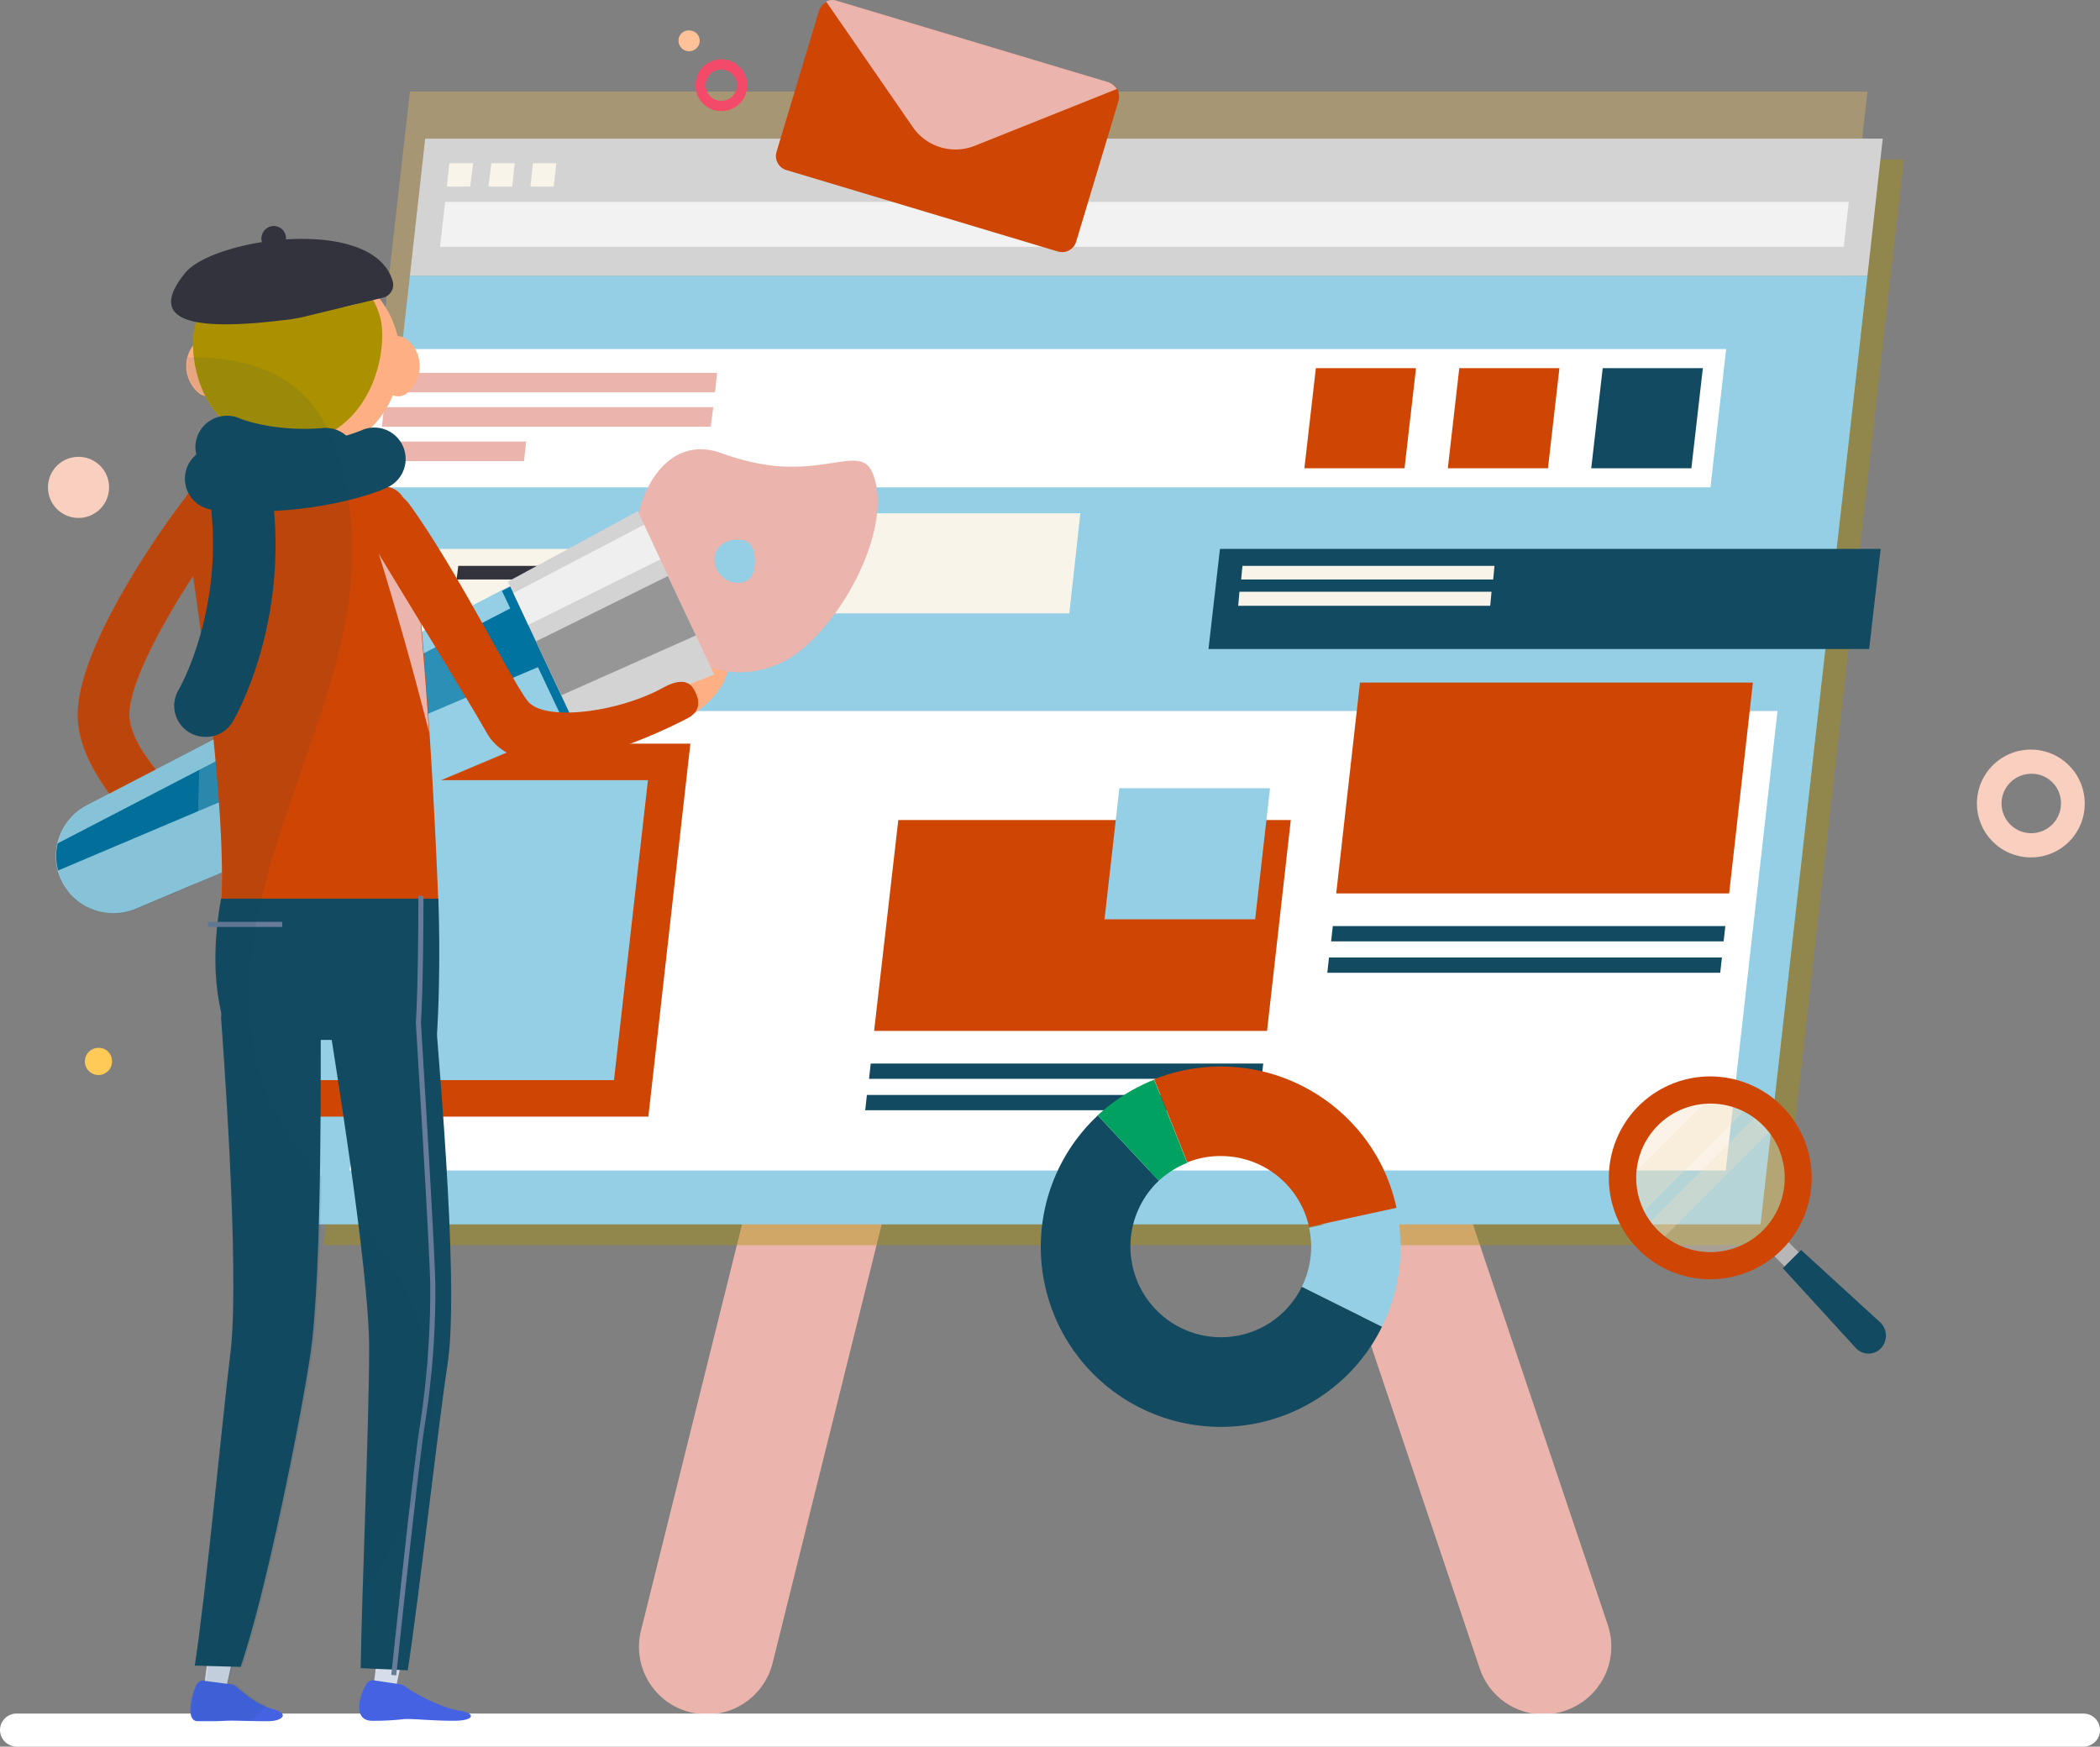 <svg xmlns="http://www.w3.org/2000/svg" xmlns:xlink="http://www.w3.org/1999/xlink" width="420.827" height="350.058" viewBox="0 0 420.827 350.058"><rect x="0" y="0" width="420.827" height="350.058" fill="#808080" stroke="none"/><defs><clipPath id="a"><path d="M865.444,243.657l-1.275-1.19s-.68.765-1.956,1.956c.68-3.826.51-7.4-.765-10.2-2.3-4.847-8.248,0-19.813-1.19a35.562,35.562,0,0,1-5.442-1.02c1.786-.425,2.891-.6,2.891-.6l-.17-1.786a24.149,24.149,0,0,0-5.867,1.446c-.51-.17-1.105-.34-1.616-.51-8.5-3.146-14.541,3.231-16.751,11.9l-.17-.425-26.02,14.115.425,1.02-1.616.85-5.867,3.061c-4-7.058-8.588-14.711-12.67-20.493a6.539,6.539,0,0,0-1.531-1.531,4.319,4.319,0,0,0-2.721-1.786,6.277,6.277,0,0,0,2.976-8.163,6.342,6.342,0,0,0-6.633-3.656,19.307,19.307,0,0,0,4.592-6.718,2.757,2.757,0,0,0,2.891-.34,7.084,7.084,0,0,0,2.551-5.442,6.944,6.944,0,0,0-2.551-5.442,2.453,2.453,0,0,0-1.956-.6,19.1,19.1,0,0,0-3.571-7.483l.68-.17a2.667,2.667,0,0,0,2.041-3.146c-1.956-7.058-11.734-9.184-21.428-8.5,0-.17.085-.255.085-.425a2.472,2.472,0,1,0-4.932.34,2,2,0,0,0,.17.68c-7.058,1.105-13.35,3.486-15.561,6.207-4.847,6.037-2.806,8.758,2.126,9.779a15.03,15.03,0,0,0-.34,1.7,25.59,25.59,0,0,0-.17,2.976,6.846,6.846,0,0,0-1.276,4.082,7.071,7.071,0,0,0,2.551,5.442,2.891,2.891,0,0,0,1.276.6,15.223,15.223,0,0,0,2.976,4.082,6.429,6.429,0,0,0-4.422,3.571,6.213,6.213,0,0,0-.34,4.082,6.259,6.259,0,0,0-2.3,4.337,6.615,6.615,0,0,0,.68,3.4,3.776,3.776,0,0,0-.68.935l-.6.6c-2.126,2.891-21,28.316-21,42.771,0,5.527,2.806,11.054,6.377,15.9l-4.422,2.3a11.449,11.449,0,0,0-5.952,7.653,10.556,10.556,0,0,0-.255,2.3,9.7,9.7,0,0,0,.17,2.211c.085.34.085.68.17,1.02a10.1,10.1,0,0,0,.68,1.871l.085.085a9.871,9.871,0,0,0,1.105,1.871,17.753,17.753,0,0,0,1.7,1.871,9.058,9.058,0,0,0,2.381,1.616,11.66,11.66,0,0,0,9.694.34l12.075-5.1,5.187-2.211c0,2.3-.085,4.337-.17,6.122h0c-.255,1.276-.425,2.551-.6,3.741h-2.126v1.02H730.5a52.442,52.442,0,0,0,.765,18.112h0c0,.425,3.911,50.509,1.871,67.176-1.7,14.115-4.932,48.384-7.143,62.669l2.381.085-.34,2.891a1.651,1.651,0,0,0-1.786.935c-1.19,2.636-1.956,7.143.34,7.143,4.932,0,3.656-.085,5.7-.085,2.041-.085,3.826.085,8.333.085,3.061,0,4.337-1.531,1.19-2.381-3.486-.935-5.7-2.976-7.568-4.592a1.867,1.867,0,0,0-1.02-.425l-.68-.085.765-3.4,1.956.085c5.017-14.456,12.16-50.254,13.945-62.414,2.211-14.711,2.126-51.7,2.126-62.244h2.3c1.7,10.8,7.4,47.278,7.4,60.968,0,14.115-1.531,50.85-1.7,63.945l3.061.17-.255,2.3a1.712,1.712,0,0,0-1.786.935c-1.361,2.3-2.551,7.143,1.275,7.143,4.932,0,4.422-.34,6.462-.34,2.041-.085,5.357.34,9.864.34s4.337-1.616,1.105-2.041c-2.976-.425-8.843-3.316-10.8-4.847a1.866,1.866,0,0,0-1.02-.425l-.68-.085.6-2.721,1.616.085c2.211-14.285,6.122-49.319,7.993-61.479,2.041-13.775-1.02-51.275-2.126-65.73.85-13.52.255-26.53.255-26.53h0c0-.085-.425-10.459-1.19-23.894l15.051-6.292a18.413,18.413,0,0,0,9.1,2.126c11.394-1.02,23.554-7.228,26.955-9.1h0c2.976-1.531,6.973-4.847,8.163-9.184a19.953,19.953,0,0,0,10.714-1.7c4.762-2.211,9.694-7.653,13.435-14.03a22.905,22.905,0,0,0,1.36-2.466,38.881,38.881,0,0,0,4.507-3.741l-1.275-1.19a10.367,10.367,0,0,1-1.531,1.361c.68-1.7,1.275-3.316,1.786-5.017C864,245.187,865.444,243.742,865.444,243.657Zm-94.216,22.7c-.085-.68-.085-1.361-.17-2.041.34.51.68,1.105,1.02,1.616Zm-58.673,16.5c0-6.207,6.462-18.112,12.755-27.806.51,3.571,1.105,7.483,1.616,11.564A52.389,52.389,0,0,1,722.5,277.84a6.261,6.261,0,0,0,2.211,8.588,6.341,6.341,0,0,0,3.231.85,6.61,6.61,0,0,0,1.361-.17c0,.255.085.6.085.85l-2.721,1.361-8.843,4.592C714.851,290.085,712.556,286.088,712.556,282.857Z" transform="translate(-698.1 -184.894)"/></clipPath></defs><g transform="translate(-684.7 -131.625)"><g transform="translate(684.7 131.626)"><path d="M1035.519,499.444a13.472,13.472,0,0,1-12.84-9.269l-60.2-178.824a13.553,13.553,0,0,1,25.68-8.673l60.2,178.824a13.565,13.565,0,0,1-8.5,17.177A12.6,12.6,0,0,1,1035.519,499.444Z" transform="translate(-726.17 -155.849)" fill="#ebb5ad"/><path d="M848.9,499.424a14.774,14.774,0,0,1-3.316-.425,13.5,13.5,0,0,1-9.864-16.5L880.2,303.679a13.581,13.581,0,1,1,26.36,6.548L862.085,489.05A13.6,13.6,0,0,1,848.9,499.424Z" transform="translate(-707.24 -155.829)" fill="#ebb5ad"/><path d="M688.016,542.133h414.194a3.32,3.32,0,0,0,3.316-3.316h0a3.32,3.32,0,0,0-3.316-3.316H688.016a3.32,3.32,0,0,0-3.316,3.316h0A3.376,3.376,0,0,0,688.016,542.133Z" transform="translate(-684.7 -192.075)" fill="#fff"/><g transform="translate(51.19 18.345)"><path d="M1048.172,343.248H756L777.513,153.2H1069.6Z" transform="translate(-746.561 -153.2)" fill="#ffca55" opacity="0.3"/><path d="M785.489,169.2l-3.061,27.466L761,386.8h292.087l21.428-190.133,3.146-27.466Z" transform="translate(-747.31 -155.595)" fill="#ab9100" opacity="0.4"/><g transform="translate(0 9.439)"><path d="M1048.172,386.733H756L777.513,196.6H1069.6Z" transform="translate(-746.561 -169.134)" fill="#94cfe5"/><path d="M1042.861,391.29H767.1l10.374-92.09h275.761Z" transform="translate(-748.223 -184.491)" fill="#fff"/><g transform="translate(0 121.257)"><path d="M823.64,381.644H744.9l8.5-74.744h78.655Z" transform="translate(-744.9 -306.9)" fill="#cf4503"/><path d="M818.249,375.618H754.9l6.8-60.118h63.349Z" transform="translate(-746.397 -308.187)" fill="#94cfe5"/></g><g transform="translate(30.697 82.227)"><path d="M841.713,281.068H781L783.211,261h60.713Z" transform="translate(-781 -261)" fill="#f9f4ea"/><path d="M821.551,267.721H792.3l.34-2.721h29.251Z" transform="translate(-782.691 -261.599)" fill="#33333d"/></g><g transform="translate(214.793 109.012)"><path d="M1078.34,334.761H999.6l4.762-42.261h78.74Z" transform="translate(-997.814 -292.5)" fill="#cf4503"/><path d="M1077.055,352.961H998.4l.34-3.061H1077.4Z" transform="translate(-997.635 -301.091)" fill="#124a61"/><path d="M1076.24,360.361H997.5l.34-3.061h78.74Z" transform="translate(-997.5 -302.199)" fill="#124a61"/></g><path d="M926.013,272.668H865.3l2.211-20.068h60.713Z" transform="translate(-762.921 -177.516)" fill="#f9f4ea"/><g transform="translate(190.983 82.227)"><path d="M1101.9,281.068H969.5L971.8,261h132.4Z" transform="translate(-969.5 -261)" fill="#124a61"/><path d="M1027.709,267.721H977.2l.255-2.721h50.51Z" transform="translate(-970.652 -261.599)" fill="#f9f4ea"/><path d="M1027.009,273.906H976.5l.255-2.806h50.509Z" transform="translate(-970.548 -262.512)" fill="#f9f4ea"/></g><g transform="translate(15.901 42.176)"><path d="M1039.276,241.621H763.6l3.061-27.721h275.761Z" transform="translate(-763.6 -213.9)" fill="#fff"/><path d="M1079.768,238.468H1059.7L1062,218.4h20.068Z" transform="translate(-807.918 -214.574)" fill="#124a61"/><path d="M1045.968,238.468H1025.9l2.3-20.068h20.068Z" transform="translate(-802.859 -214.574)" fill="#cf4503"/><path d="M1012.168,238.468H992.1l2.3-20.068h20.068Z" transform="translate(-797.8 -214.574)" fill="#cf4503"/><path d="M841.585,223.412H775.6l.425-3.912h65.985Z" transform="translate(-765.396 -214.738)" fill="#ebb5ad"/><path d="M840.6,231.512H774.7l.425-3.911h65.985Z" transform="translate(-765.261 -215.951)" fill="#ebb5ad"/><path d="M803.051,239.612H773.8l.425-3.912h29.251Z" transform="translate(-765.127 -217.163)" fill="#ebb5ad"/></g><g transform="translate(122.192 130.185)"><path d="M969.44,367.161H890.7l4.847-42.261H974.2Z" transform="translate(-888.914 -318.523)" fill="#cf4503"/><path d="M968.155,385.361H889.5l.34-3.061H968.5Z" transform="translate(-888.735 -327.114)" fill="#124a61"/><path d="M967.34,392.761H888.6l.34-3.061h78.74Z" transform="translate(-888.6 -328.221)" fill="#124a61"/><path d="M975.187,343.675H945l2.976-26.275h30.187Z" transform="translate(-897.042 -317.4)" fill="#94cfe5"/></g><g transform="translate(30.952)"><path d="M1073.387,191.766H781.3l3.061-27.466h292.087Z" transform="translate(-781.3 -164.3)" fill="#d3d3d3"/><path d="M1069.688,188.213H788.4l1.02-9.013h281.288Z" transform="translate(-782.363 -166.53)" fill="#f2f2f2"/><path d="M794.677,174.777H790l.51-4.677h4.762Z" transform="translate(-782.602 -165.168)" fill="#f9f4ea"/><path d="M804.562,174.777H799.8l.6-4.677h4.677Z" transform="translate(-784.069 -165.168)" fill="#f9f4ea"/><path d="M814.377,174.777H809.7l.51-4.677h4.677Z" transform="translate(-785.551 -165.168)" fill="#f9f4ea"/></g></g></g><g transform="translate(155.47)"><path d="M936.212,151.857l-8.5,28.231a2.94,2.94,0,0,1-3.656,1.956l-54.421-16.326a2.94,2.94,0,0,1-1.956-3.656l8.5-28.231a2.935,2.935,0,0,1,1.531-1.786,2.638,2.638,0,0,1,2.126-.17L934.256,148.2a3.25,3.25,0,0,1,1.7,1.275A3.339,3.339,0,0,1,936.212,151.857Z" transform="translate(-867.535 -131.641)" fill="#cf4503"/><path d="M937.647,149.461l-28.486,11.394a10.421,10.421,0,0,1-12.33-3.656L879.4,131.944a2.638,2.638,0,0,1,2.126-.17L935.947,148.1A3.478,3.478,0,0,1,937.647,149.461Z" transform="translate(-869.311 -131.626)" fill="#ebb5ad"/></g><g transform="translate(208.575 213.744)"><path d="M956.7,385.55a36.121,36.121,0,0,1,38.86,7.993,35.427,35.427,0,0,1,9.694,17.772l-17.517,3.826a18.062,18.062,0,0,0-17.687-14.2,17.5,17.5,0,0,0-6.718,1.275Z" transform="translate(-933.986 -382.992)" fill="#cf4503"/><path d="M940.542,395.35a8.021,8.021,0,0,0,.85-.85l12.245,13.1a18.166,18.166,0,0,0,12.415,31.377,18.029,18.029,0,0,0,16.241-10.119l16.071,7.993a35.5,35.5,0,0,1-6.8,9.524,36.076,36.076,0,1,1-51.02-51.02Z" transform="translate(-929.987 -384.715)" fill="#124a61"/><path d="M993.371,424.153a18.183,18.183,0,0,0-.425-3.826l17.517-3.826a36.152,36.152,0,0,1-2.891,23.639L991.5,432.146A18.4,18.4,0,0,0,993.371,424.153Z" transform="translate(-939.194 -388.007)" fill="#94cfe5"/><path d="M943.4,393.243a36.29,36.29,0,0,1,11.309-7.143l6.633,16.666a18.937,18.937,0,0,0-5.7,3.571Z" transform="translate(-931.995 -383.457)" fill="#00a161"/></g><g transform="translate(322.423 215.755)"><rect width="3.997" height="7.228" transform="matrix(0.707, -0.707, 0.707, 0.707, 31.35, 34.208)" fill="#b7b7b7"/><path d="M1210.343,437.728h0a3.444,3.444,0,0,1-5.017-.085L1190.7,421.656l3.656-3.656,15.986,14.626A3.7,3.7,0,0,1,1210.343,437.728Z" transform="translate(-1155.858 -383.243)" fill="#124a61"/><path d="M1188.1,397.9a17.637,17.637,0,0,1-17.6,17.6,17.343,17.343,0,0,1-11.054-3.911,18.589,18.589,0,0,1-2.891-2.891,11.26,11.26,0,0,1-1.36-2.126,16.691,16.691,0,0,1-2.211-7.313c0-.425-.085-.935-.085-1.361a17.637,17.637,0,0,1,17.6-17.6,7.316,7.316,0,0,1,1.361.085,17.9,17.9,0,0,1,7.313,2.211c.765.425,1.446.935,2.126,1.361a15.514,15.514,0,0,1,2.891,2.891A17.519,17.519,0,0,1,1188.1,397.9Z" transform="translate(-1150.2 -377.6)" fill="#f4dcbd" opacity="0.35"/><path d="M1179.175,382.611l-24.064,24.064a16.693,16.693,0,0,1-2.211-7.313l18.962-18.962A16.692,16.692,0,0,1,1179.175,382.611Z" transform="translate(-1150.2 -377.615)" fill="#f4dcbd" opacity="0.3"/><path d="M1184.836,387.491l-24.745,24.745a18.59,18.59,0,0,1-2.891-2.891l24.745-24.745A18.592,18.592,0,0,1,1184.836,387.491Z" transform="translate(-1150.844 -378.244)" fill="#f4dcbd" opacity="0.3"/><path d="M1170.027,417.749a20.323,20.323,0,1,1,14.37-34.693h0a20.323,20.323,0,0,1-14.37,34.693Zm0-35.2a14.881,14.881,0,1,0,10.544,4.337h0A14.866,14.866,0,0,0,1170.027,382.546Z" transform="translate(-1149.725 -377.125)" fill="#cf4503"/></g><path d="M853.787,155.974a5.154,5.154,0,0,1-5.187-5.187,5.187,5.187,0,1,1,10.374,0A5.154,5.154,0,0,1,853.787,155.974Zm0-8.333a3.146,3.146,0,1,0,3.146,3.146A3.2,3.2,0,0,0,853.787,147.641Z" transform="translate(-709.231 -133.717)" fill="#f44a6a"/><path d="M848.852,140.841a2.126,2.126,0,0,1-4.252,0,2.035,2.035,0,0,1,2.126-2.041A2.088,2.088,0,0,1,848.852,140.841Z" transform="translate(-708.633 -132.699)" fill="#ffc197"/><path d="M1161.514,329.9a10.8,10.8,0,1,1,10.714-10.8A10.742,10.742,0,0,1,1161.514,329.9Zm0-16.751a5.952,5.952,0,1,0,5.952,5.952A5.863,5.863,0,0,0,1161.514,313.147Z" transform="translate(-754.463 -158.069)" fill="#f9cfc0"/><path d="M708.245,245.422a6.122,6.122,0,1,1-6.122-6.122A6.1,6.1,0,0,1,708.245,245.422Z" transform="translate(-686.391 -147.742)" fill="#f9cfc0"/><path d="M710.142,381.32a2.721,2.721,0,1,1-2.721-2.721A2.636,2.636,0,0,1,710.142,381.32Z" transform="translate(-687.693 -168.59)" fill="#ffca55"/></g><g transform="translate(695.87 176.921)"><g transform="translate(26.972 281.293)"><path d="M732.6,528.54l1.531-11.99,5.612-.85-2.721,12.5Z" transform="translate(-730.012 -515.7)" fill="#d6ddea"/><path d="M737.672,528.473a2.618,2.618,0,0,1,1.02.425c1.956,1.616,4.167,3.656,7.568,4.592,3.146.85,1.871,2.381-1.19,2.381-4.507,0-6.377-.17-8.333-.085-2.041.085-.68.085-5.7.085-2.3,0-1.531-4.422-.34-7.143a1.471,1.471,0,0,1,1.786-.935Z" transform="translate(-729.557 -517.503)" fill="#4462e2"/></g><g transform="translate(60.82 281.293)"><path d="M772.5,528.54l1.531-11.99,5.612-.85-2.636,12.5Z" transform="translate(-769.832 -515.7)" fill="#d6ddea"/><path d="M777.557,528.459a2.62,2.62,0,0,1,1.02.425c1.956,1.616,7.738,4.422,10.8,4.847,3.231.425,3.4,2.041-1.105,2.041s-7.823-.425-9.864-.34a52.414,52.414,0,0,1-6.462.34c-3.826,0-2.636-4.847-1.276-7.143a1.6,1.6,0,0,1,1.786-.935Z" transform="translate(-769.362 -517.49)" fill="#4462e2"/></g><path d="M726.979,323.5a5.094,5.094,0,0,1-3.061-1.02C721.792,320.865,703,306.41,703,292.209c0-14.456,18.792-39.965,21-42.771a5.161,5.161,0,0,1,8.248,6.207c-7.313,9.694-18.877,28.231-18.877,36.564,0,6.888,10.289,17.092,16.751,22.023a5.148,5.148,0,0,1-3.146,9.269Z" transform="translate(-698.61 -194.247)" fill="#cf4503"/><path d="M842.7,298.372a5.081,5.081,0,0,1-4.592-2.806,5.21,5.21,0,0,1,2.3-6.973c1.446-.765,2.891-2.126,2.976-2.721-.935-2.721.935-3.656,3.656-4.592s5.272-1.275,6.122,1.446c2.466,7.483-4,13.01-8.163,15.136A5.326,5.326,0,0,1,842.7,298.372Z" transform="translate(-718.749 -199.219)" fill="#ffaf84"/><g transform="translate(0 44.748)"><path d="M877.133,266.244c-3.741,6.377-8.758,11.82-13.435,14.03-10.8,5.1-22.109-.34-27.211-11.224-6.377-13.69.765-36.139,15.306-30.7a46.255,46.255,0,0,0,10.2,2.466c11.564,1.19,17.517-3.656,19.813,1.19C884.616,248.217,881.98,258,877.133,266.244Z" transform="translate(-718.238 -237.519)" fill="#ebb5ad"/><path d="M827.4,284.376l-27.3,11.479-7.908,3.316-66.24,27.891-12.075,5.1a11.673,11.673,0,0,1-9.694-.34,10.707,10.707,0,0,1-2.381-1.616,8.915,8.915,0,0,1-1.7-1.871A8.334,8.334,0,0,1,699,326.468l-.085-.085a12.144,12.144,0,0,1-.68-1.871,10.746,10.746,0,0,1-.085-5.442,11.639,11.639,0,0,1,5.952-7.653l22.619-11.734,50.424-26.105,10.119-5.272L813.535,254.7Z" transform="translate(-697.837 -240.09)" fill="#94cfe5"/><path d="M698.331,325.155a10.734,10.734,0,0,1-.085-5.442L815.166,259l6.548,13.86Z" transform="translate(-697.852 -240.734)" fill="#0073a1"/><path d="M843.135,284.406l-27.211,11.479L803,268.505,829.275,254.9Z" transform="translate(-713.577 -240.12)" fill="#0073a1"/><path d="M861.178,263.137c0,2.551-.85,4.337-3.4,4.337A4.718,4.718,0,0,1,853.1,262.8c0-2.551,2.126-4,4.677-4S861.178,260.5,861.178,263.137Z" transform="translate(-721.075 -240.704)" fill="#94cfe5"/><path d="M818.26,295.807,804.4,266.215,830.42,252.1l15.306,32.738Z" transform="translate(-713.786 -239.701)" fill="#d3d3d3"/><path d="M816.1,291.294,811,280.5l26.445-13.1,5.612,11.9Z" transform="translate(-714.774 -241.991)" fill="#969696"/><path d="M805.7,268.99l2.976,6.377,26.445-13.1L831.89,255.3Z" transform="translate(-713.981 -240.18)" fill="#efefef"/></g><path d="M797.141,302.595,730.9,330.486l.765-27.381L782.09,277Z" transform="translate(-702.785 -198.68)" fill="#94cfe5" opacity="0.3"/><path d="M757.456,260.131a6.349,6.349,0,0,1-5.272-2.976c-.085-.085-.68-1.105-3.826-6.122-4.422-6.973-2.891-18.962-2.551-21.343a6.109,6.109,0,0,1,12.075,1.871h0c-.68,4.592-.51,10.969.765,13.01,3.486,5.527,4,6.377,4,6.377a6.206,6.206,0,0,1-2.126,8.418A6.06,6.06,0,0,1,757.456,260.131Z" transform="translate(-704.937 -190.825)" fill="#ffaf84"/><g transform="translate(27.859 151.525)"><path d="M745.651,363.1c-4.762-.17-9.609,2.3-9.779,7.143,0,.425,3.911,50.509,1.871,67.176-1.7,14.115-4.932,48.384-7.143,62.669l9.184.255c5.017-14.456,12.16-50.254,13.945-62.414,2.551-16.922,2.041-63.179,2.126-65.135C756.025,368.03,750.5,363.269,745.651,363.1Z" transform="translate(-730.6 -363.09)" fill="#124a61"/><path d="M774.915,363.1c-4.762-.17-12.245,4.677-12.415,9.524,0,.425,7.908,47.873,7.823,64.03,0,14.115-1.531,50.85-1.7,63.945l9.439.425c2.211-14.285,6.122-49.319,7.993-61.479,2.551-16.922-2.636-69.557-2.551-71.513C783.673,363.269,779.677,363.269,774.915,363.1Z" transform="translate(-735.375 -363.091)" fill="#124a61"/></g><path d="M772.145,212.673A19.473,19.473,0,1,1,752.672,193.2,19.47,19.47,0,0,1,772.145,212.673Z" transform="translate(-703.13 -186.137)" fill="#ffaf84"/><path d="M735.443,329.8c1.276-17.517-4.592-61.139-7.653-78.485a4.282,4.282,0,0,1,4.252-5.017H768.1a4.557,4.557,0,0,1,3.656,1.956,2.981,2.981,0,0,1,.51,1.19c2.041,7.823,3.741,27.891,4.932,46h0c1.19,18.112,1.786,34.268,1.786,34.268H735.443Z" transform="translate(-702.311 -194.085)" fill="#cf4503"/><path d="M783.681,295.878c-4-15.9-8.843-32.227-11.82-41.241a4.329,4.329,0,0,1,3.486-5.612l2.891-.425a2.982,2.982,0,0,1,.51,1.19C780.79,257.7,782.49,277.766,783.681,295.878Z" transform="translate(-708.883 -194.429)" fill="#ebb5ad"/><path d="M808.146,301.908c-5.1,0-10.544-1.531-13.1-5.952-3.656-6.548-22.534-37.159-24.574-40.816a5.108,5.108,0,0,1,1.956-7.058c2.466-1.446,5.357-.425,7.058,1.956,9.439,13.01,20.833,35.969,23.724,39.455,3.4,4.167,18.2,2.211,27.125-2.721,2.466-1.361,4.847-1.786,6.037.17,1.531,2.466,1.361,4.592-1.105,5.952C831.785,294.681,819.54,300.8,808.146,301.908Z" transform="translate(-708.604 -194.252)" fill="#cf4503"/><path d="M738.469,372.916S733.2,363.222,736.6,344.6h43.537s.6,14.2-.34,28.316Z" transform="translate(-703.467 -209.798)" fill="#124a61"/><path d="M728.6,216.843a7.071,7.071,0,0,0,2.551,5.442,2.82,2.82,0,0,0,4.592-2.211V213.7a2.82,2.82,0,0,0-4.592-2.211A6.775,6.775,0,0,0,728.6,216.843Z" transform="translate(-702.441 -188.777)" fill="#ffaf84"/><path d="M782.343,216.843a7.071,7.071,0,0,1-2.551,5.442,2.82,2.82,0,0,1-4.592-2.211V213.7a2.82,2.82,0,0,1,4.592-2.211A6.775,6.775,0,0,1,782.343,216.843Z" transform="translate(-709.416 -188.777)" fill="#ffaf84"/><g transform="translate(27.498 4.413)"><path d="M758.767,194.353c4.762,1.275,8.843,7.143,9.269,12.075.765,9.013-4.677,23.214-18.792,23.214-18.452,0-19.728-17.942-18.877-22.449s3.571-12.16,10.8-13.1C745.417,193.588,753.665,192.993,758.767,194.353Z" transform="translate(-730.175 -190.598)" fill="#ab9100"/><path d="M757.743,191.2a27.207,27.207,0,0,0-3.486-.6c-9.269-1.02-20.918-1.361-14.115,6.888,4.167,5.017,27.466,8.248,30.016-1.531a1.929,1.929,0,0,0-1.446-2.3Z" transform="translate(-731.362 -190.084)" fill="#ffca55"/></g><g transform="translate(23.119)"><path d="M752.3,203.381a32.169,32.169,0,0,1-4.847.85c-12.84,1.531-29,2.126-19.643-9.439,5.7-7.058,38.01-11.735,41.666,1.786a2.667,2.667,0,0,1-2.041,3.146Z" transform="translate(-725.025 -185.349)" fill="#33333d"/><path d="M746.3,187.535a2.472,2.472,0,1,0,2.3-2.636A2.535,2.535,0,0,0,746.3,187.535Z" transform="translate(-728.208 -184.894)" fill="#33333d"/></g><path d="M741.392,249.236c-2.3,0-4.762-.085-7.313-.34a6.267,6.267,0,0,1,.935-12.5c17.262,1.446,28.571-3.4,28.741-3.486a6.281,6.281,0,0,1,5.1,11.479C768.347,244.729,757.888,249.236,741.392,249.236Z" transform="translate(-702.393 -192.004)" fill="#124a61"/><path d="M752.559,244.821c-10.544,0-17.262-2.806-18.112-3.231a6.223,6.223,0,0,1-3.146-8.248,6.334,6.334,0,0,1,8.248-3.231c.17.085,6.8,2.806,16.836,1.956a6.267,6.267,0,1,1,.935,12.5A45.887,45.887,0,0,1,752.559,244.821Z" transform="translate(-702.761 -191.585)" fill="#124a61"/><path d="M732.094,295.255a6.239,6.239,0,0,1-5.442-9.439c.17-.255,9.864-17.177,5.952-40.306a6.256,6.256,0,1,1,12.33-2.126c4.762,27.976-6.973,48.043-7.483,48.894A6.17,6.17,0,0,1,732.094,295.255Z" transform="translate(-702.023 -192.871)" fill="#124a61"/><g transform="translate(30.41 134.272)"><path d="M777.92,499.005l-1.02-.085c.085-.425,4.422-42.091,5.782-50.169a180,180,0,0,0,2.041-27.806c-.17-9.1-2.891-52.3-2.891-52.805.51-7.568.51-25.17.51-25.34h1.02c0,.17,0,17.772-.51,25.34,0,.34,2.721,43.622,2.891,52.72a171.489,171.489,0,0,1-2.126,27.976C782.342,456.914,777.92,498.58,777.92,499.005Z" transform="translate(-740.081 -342.8)" fill="#687c99"/><rect width="14.966" height="1.02" transform="translate(0 5.187)" fill="#687c99"/></g><g transform="translate(0.224 0)"><g clip-path="url(#a)"><path d="M642.912,227.21c5.7-3.912,27.466-18.962,50.084-11.564,4.847,1.531,33.5-6.973,41.581,19.387,12.33,40.22-19.643,72.788-17.687,112.243,1.7,33.928,30.952,36.224,36.309,72.193,2.721,18.792-8.418,42.771-33.418,66.751-44.132,42.261-134.692,41.836-152.294-55.867C554.563,359.265,597.249,258.672,642.912,227.21Z" transform="translate(-678.2 -189.195)" fill="#124a61" opacity="0.1"/></g></g></g></g></svg>